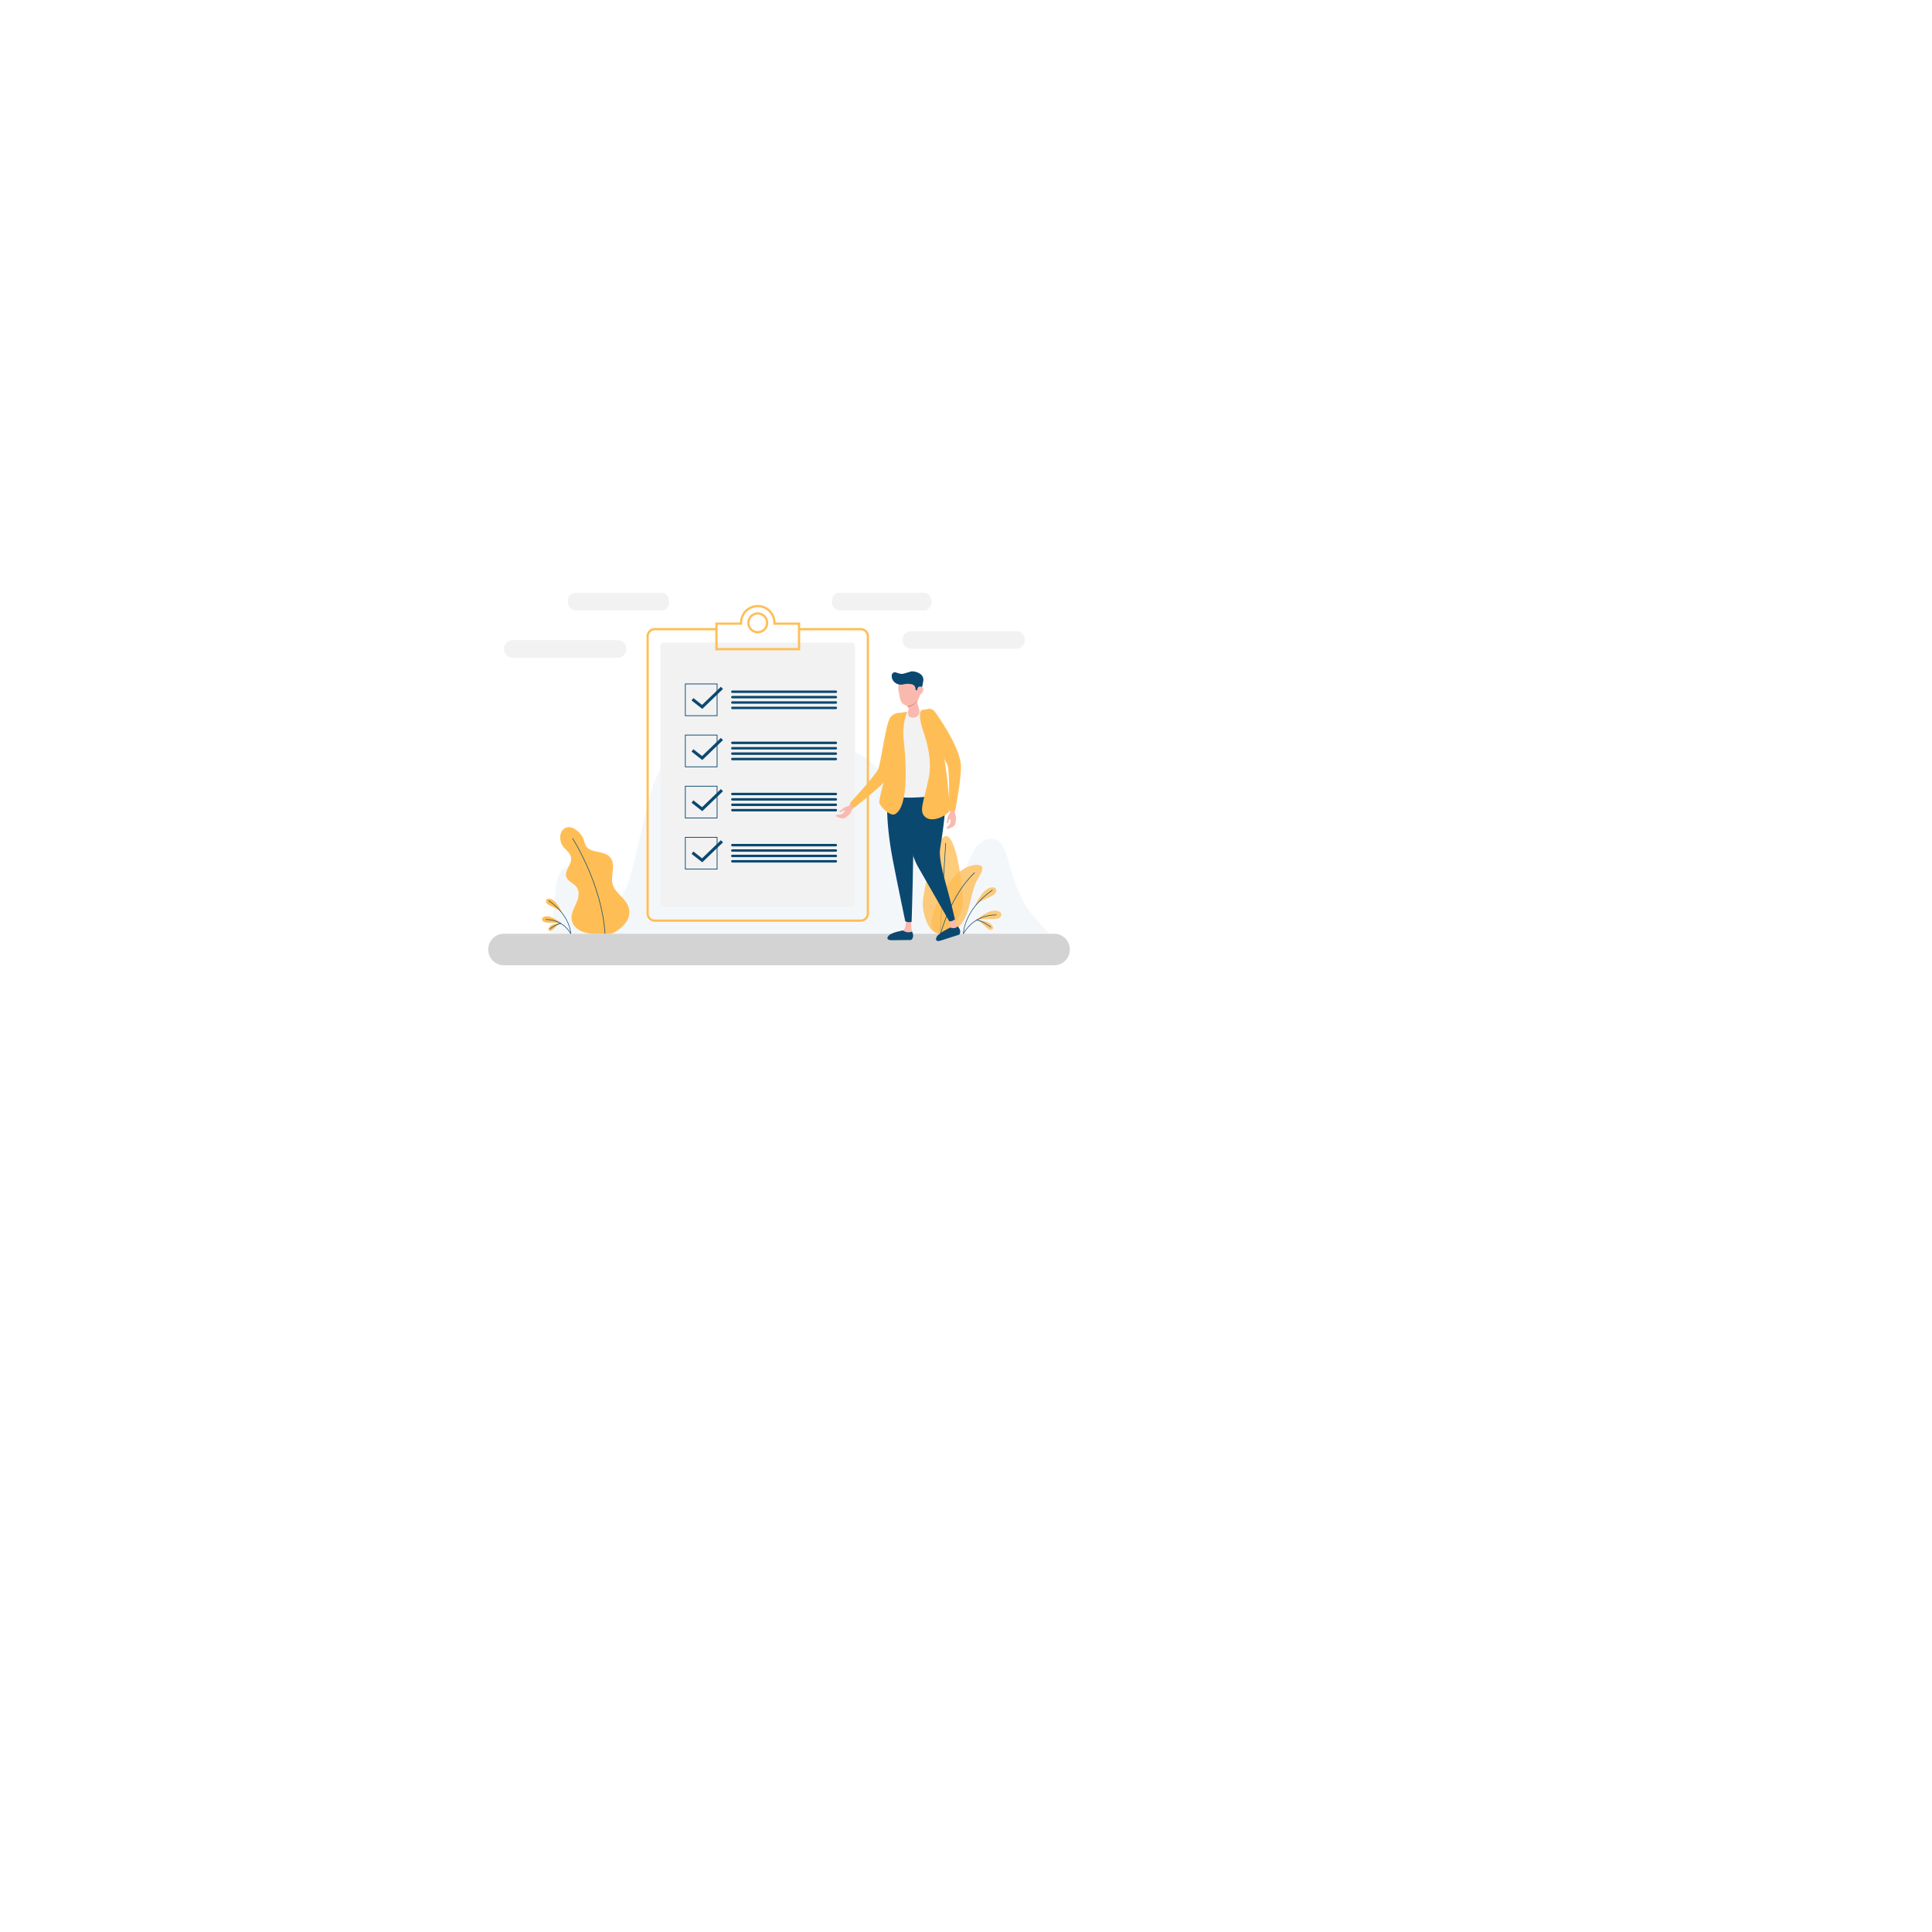 <svg width="310" height="310" viewBox="0 0 310 310" fill="none" xmlns="http://www.w3.org/2000/svg">
<g filter="url(#filter0_d)">
<circle cx="125" cy="125" r="75" fill="white"/>
</g>
<path opacity="0.31" d="M168.288 149.732C168.106 149.734 166.986 148.237 166.771 148.029C165.017 146.332 163.964 144.466 163.173 142.437C162.57 140.89 162.12 139.246 161.63 137.513C161.298 136.343 160.764 135.036 159.606 134.667C158.48 134.309 157.267 135.052 156.575 136.009C155.882 136.966 155.533 138.128 154.941 139.15C153.867 141.003 151.965 141.78 150.393 140.151C148.148 137.824 147.136 134.65 145.712 131.812C144.679 129.751 143.813 127.338 142.511 125.438C140.525 122.542 137.801 120.071 134.18 120.071C131.884 120.418 129.862 122.452 128.492 124.993C127.124 127.533 126.324 130.556 125.644 133.571C125.074 136.099 124.573 138.656 124.11 141.225C123.249 138.129 122.353 135.055 121.384 132.035C120.334 128.763 119.174 125.504 117.563 122.886C115.952 120.269 113.819 118.338 111.677 118.351C108.377 118.99 106.248 122.248 104.851 125.859C103.936 128.226 103.493 131.093 102.844 133.594C101.952 137.039 101.484 140.786 99.769 143.802C98.569 145.912 96.724 145.374 95.481 143.478C94.795 142.431 94.312 141.187 93.544 140.232C92.775 139.277 91.564 138.654 90.589 139.256C89.587 139.875 89.287 141.441 89.152 142.814C88.952 144.853 88.777 146.78 88.448 148.628C88.377 149.03 88.297 149.428 88.209 149.822H122.666C122.642 149.97 122.618 150.118 122.595 150.265L168.288 149.732Z" fill="#DCE6EF"/>
<path opacity="0.77" d="M154.501 145.049C154.411 146.825 152.479 149.93 150.702 149.841C148.926 149.751 147.979 146.5 148.069 144.724C148.158 142.948 150.05 134.059 151.826 134.15C153.601 134.239 154.59 143.273 154.501 145.049Z" fill="#FFBE55"/>
<path d="M150.845 149.745C150.844 149.745 150.842 149.745 150.842 149.745C150.817 149.744 150.797 149.721 150.799 149.696L151.695 135.301C151.696 135.276 151.717 135.254 151.744 135.258C151.77 135.259 151.79 135.282 151.788 135.307L150.892 149.702C150.889 149.726 150.869 149.745 150.845 149.745Z" fill="#0B4870"/>
<path opacity="0.77" d="M150.435 144.678C150.031 145.567 149.722 146.499 149.537 147.471C149.443 147.963 149.382 148.497 149.605 148.947C149.849 149.438 150.389 149.723 150.929 149.813C152.25 150.03 153.57 149.221 154.344 148.129C155.118 147.038 155.453 145.703 155.761 144.402C156.003 143.377 156.241 142.337 156.698 141.382C156.893 140.972 158.04 139.391 157.497 138.981C156.756 138.399 154.609 139.032 153.235 140.534C152.101 141.769 151.127 143.159 150.435 144.678Z" fill="#FFBE55"/>
<path d="M150.929 149.859C150.926 149.859 150.922 149.859 150.917 149.857C150.892 149.851 150.877 149.825 150.883 149.801C150.899 149.738 152.526 143.541 156.34 140.013C156.359 139.996 156.388 139.996 156.406 140.016C156.424 140.035 156.423 140.064 156.404 140.082C152.609 143.591 150.991 149.762 150.975 149.824C150.97 149.845 150.951 149.859 150.929 149.859Z" fill="#0B4870"/>
<path opacity="0.77" d="M159.771 143.216C159.635 143.461 159.38 143.627 159.147 143.757C158.861 143.919 158.556 144.06 158.261 144.197C157.882 144.373 157.491 144.555 157.13 144.782C156.867 144.947 156.633 145.134 156.436 145.334C156.746 144.63 157.109 144.015 157.536 143.465C158.098 142.742 158.674 142.375 159.252 142.375C159.265 142.375 159.278 142.375 159.292 142.377C159.47 142.381 159.609 142.426 159.704 142.508C159.9 142.676 159.892 142.999 159.771 143.216Z" fill="#FFBE55"/>
<path opacity="0.77" d="M160.415 147.228C160.187 147.39 159.885 147.431 159.619 147.451C159.292 147.474 158.955 147.471 158.631 147.47C158.214 147.467 157.782 147.464 157.359 147.515C157.05 147.552 156.758 147.621 156.495 147.717C157.076 147.213 157.667 146.812 158.288 146.498C159.106 146.084 159.783 146 160.306 146.247C160.318 146.253 160.33 146.259 160.342 146.265C160.501 146.346 160.607 146.445 160.659 146.561C160.763 146.795 160.617 147.084 160.415 147.228Z" fill="#FFBE55"/>
<path opacity="0.77" d="M158.896 149.203C158.706 149.176 158.536 149.055 158.395 148.94C158.222 148.797 158.055 148.639 157.895 148.485C157.689 148.289 157.475 148.085 157.241 147.911C157.07 147.785 156.893 147.682 156.717 147.607C157.243 147.629 157.724 147.706 158.181 147.841C158.781 148.018 159.157 148.295 159.301 148.661C159.305 148.67 159.307 148.678 159.311 148.686C159.352 148.801 159.358 148.9 159.33 148.982C159.272 149.149 159.063 149.225 158.896 149.203Z" fill="#FFBE55"/>
<path d="M154.575 149.895C154.55 149.892 154.528 149.874 154.528 149.848C154.528 149.809 154.599 145.989 159.202 142.788C159.224 142.773 159.253 142.778 159.267 142.8C159.282 142.822 159.277 142.851 159.255 142.865C154.692 146.039 154.62 149.81 154.62 149.848C154.622 149.873 154.601 149.895 154.575 149.895Z" fill="#0B4870"/>
<path d="M154.574 149.895C154.567 149.895 154.561 149.893 154.554 149.89C154.53 149.879 154.52 149.851 154.531 149.827C154.545 149.797 156.012 146.75 159.857 146.75C159.883 146.75 159.904 146.771 159.904 146.797C159.904 146.824 159.883 146.844 159.857 146.844C156.073 146.844 154.63 149.837 154.616 149.867C154.609 149.884 154.592 149.895 154.574 149.895Z" fill="#0B4870"/>
<path d="M158.983 148.815C158.973 148.815 158.963 148.812 158.955 148.806C157.433 147.658 156.684 147.692 156.678 147.693C156.652 147.695 156.63 147.675 156.628 147.649C156.627 147.624 156.646 147.601 156.671 147.599C156.703 147.595 157.454 147.557 159.012 148.731C159.032 148.747 159.037 148.776 159.021 148.797C159.012 148.808 158.997 148.815 158.983 148.815Z" fill="#0B4870"/>
<path d="M100.083 144.288C99.413 143.515 98.566 142.849 98.298 141.874C98.103 141.161 98.257 140.408 98.333 139.673C98.409 138.939 98.382 138.126 97.907 137.562C97.516 137.097 96.897 136.894 96.302 136.766C95.708 136.638 95.087 136.558 94.559 136.255C93.702 135.763 93.873 134.927 93.412 134.194C92.896 133.372 91.694 132.322 90.664 132.868C89.574 133.447 89.747 135.204 90.471 135.979C90.952 136.494 91.569 136.987 91.64 137.689C91.746 138.744 90.538 139.694 90.869 140.702C91.115 141.446 92.052 141.702 92.516 142.333C92.975 142.959 92.882 143.835 92.613 144.562C92.343 145.289 91.918 145.96 91.751 146.716C91.407 148.265 92.622 149.334 94.007 149.68C95.279 149.997 98.022 149.848 98.022 149.848C99.001 149.505 100.086 148.646 100.625 147.705C101.032 146.995 101.088 146.095 100.774 145.339C100.611 144.951 100.362 144.61 100.083 144.288Z" fill="#FFBE55"/>
<path d="M97.078 149.855C97.053 149.855 97.032 149.836 97.031 149.81C96.528 141.88 91.891 134.636 91.844 134.563C91.83 134.541 91.836 134.513 91.859 134.498C91.881 134.484 91.91 134.49 91.924 134.513C91.971 134.585 96.621 141.851 97.126 149.804C97.127 149.83 97.108 149.853 97.082 149.854C97.08 149.855 97.079 149.855 97.078 149.855Z" fill="#0B4870"/>
<path d="M87.712 144.297C87.785 144.236 87.89 144.202 88.025 144.199C88.034 144.199 88.045 144.199 88.055 144.199C88.49 144.199 88.927 144.476 89.352 145.022C89.675 145.438 89.949 145.904 90.183 146.435C90.035 146.283 89.858 146.142 89.659 146.018C89.386 145.847 89.089 145.709 88.804 145.576C88.581 145.472 88.35 145.365 88.134 145.243C87.958 145.144 87.765 145.017 87.662 144.833C87.57 144.669 87.564 144.424 87.712 144.297Z" fill="#FFBE55"/>
<path d="M86.991 147.362C87.03 147.275 87.111 147.2 87.231 147.138C87.24 147.134 87.249 147.13 87.258 147.125C87.652 146.938 88.165 147.002 88.783 147.315C89.253 147.552 89.7 147.856 90.14 148.237C89.941 148.163 89.72 148.112 89.487 148.084C89.166 148.045 88.841 148.048 88.525 148.05C88.279 148.051 88.025 148.054 87.777 148.036C87.576 148.021 87.348 147.99 87.176 147.867C87.021 147.758 86.912 147.539 86.991 147.362Z" fill="#FFBE55"/>
<path d="M87.994 149.194C87.973 149.133 87.978 149.058 88.009 148.971C88.011 148.965 88.014 148.958 88.016 148.952C88.125 148.674 88.409 148.466 88.864 148.332C89.209 148.23 89.573 148.172 89.971 148.155C89.837 148.211 89.703 148.289 89.574 148.385C89.397 148.517 89.235 148.67 89.08 148.819C88.958 148.935 88.832 149.055 88.701 149.163C88.595 149.25 88.466 149.341 88.322 149.362C88.196 149.377 88.039 149.32 87.994 149.194Z" fill="#FFBE55"/>
<path d="M91.59 149.895C91.565 149.895 91.543 149.874 91.543 149.848C91.543 149.819 91.487 146.971 88.044 144.577C88.022 144.563 88.017 144.533 88.032 144.512C88.046 144.49 88.076 144.486 88.097 144.5C91.583 146.924 91.637 149.819 91.637 149.848C91.638 149.873 91.617 149.895 91.59 149.895C91.591 149.895 91.591 149.895 91.59 149.895Z" fill="#0B4870"/>
<path d="M91.591 149.895C91.573 149.895 91.556 149.885 91.549 149.868C91.538 149.845 90.45 147.589 87.597 147.589C87.57 147.589 87.55 147.569 87.55 147.542C87.55 147.516 87.57 147.495 87.597 147.495C90.511 147.495 91.623 149.806 91.634 149.829C91.644 149.853 91.635 149.88 91.611 149.891C91.605 149.892 91.597 149.895 91.591 149.895Z" fill="#0B4870"/>
<path d="M88.257 149.079C88.243 149.079 88.23 149.073 88.22 149.059C88.204 149.039 88.208 149.009 88.23 148.993C89.41 148.102 89.983 148.133 90.007 148.135C90.032 148.137 90.053 148.159 90.05 148.185C90.048 148.211 90.026 148.232 90 148.229C89.993 148.229 89.432 148.204 88.286 149.068C88.276 149.076 88.267 149.079 88.257 149.079Z" fill="#0B4870"/>
<path d="M138.114 147.905H105.054C104.326 147.905 103.734 147.313 103.734 146.585V102.091C103.734 101.363 104.326 100.771 105.054 100.771H114.935V101.133H105.054C104.526 101.133 104.095 101.563 104.095 102.091V146.585C104.095 147.113 104.526 147.543 105.054 147.543H138.114C138.642 147.543 139.073 147.113 139.073 146.585V102.091C139.073 101.563 138.642 101.133 138.114 101.133H128.235V100.771H138.114C138.843 100.771 139.435 101.363 139.435 102.091V146.585C139.435 147.312 138.843 147.905 138.114 147.905Z" fill="#FFBE55"/>
<path d="M136.735 145.566H106.433C106.177 145.566 105.968 145.357 105.968 145.1V103.576C105.968 103.319 106.177 103.11 106.433 103.11H136.735C136.992 103.11 137.2 103.319 137.2 103.576V145.1C137.2 145.357 136.992 145.566 136.735 145.566Z" fill="#F2F2F2"/>
<path d="M128.392 104.342H114.776V99.887H118.718C118.744 98.329 120.02 97.069 121.584 97.069C123.148 97.069 124.424 98.329 124.45 99.887H128.392V104.342ZM115.138 103.981H128.03V100.249H124.073L124.085 100.01C124.086 99.986 124.088 99.961 124.088 99.935C124.088 98.555 122.965 97.431 121.584 97.431C120.203 97.431 119.08 98.555 119.08 99.935C119.08 99.961 119.082 99.986 119.083 100.01L119.095 100.249H115.138V103.981Z" fill="#FFBE55"/>
<path d="M121.584 101.625C120.653 101.625 119.895 100.867 119.895 99.935C119.895 99.003 120.652 98.246 121.584 98.246C122.516 98.246 123.273 99.003 123.273 99.935C123.273 100.867 122.515 101.625 121.584 101.625ZM121.584 98.609C120.852 98.609 120.257 99.205 120.257 99.936C120.257 100.668 120.852 101.264 121.584 101.264C122.316 101.264 122.912 100.668 122.912 99.936C122.912 99.205 122.316 98.609 121.584 98.609Z" fill="#FFBE55"/>
<path d="M169.132 154.887H80.868C79.469 154.887 78.336 153.753 78.336 152.355C78.336 150.956 79.469 149.823 80.868 149.823H169.132C170.531 149.823 171.664 150.956 171.664 152.355C171.664 153.753 170.531 154.887 169.132 154.887Z" fill="#D3D3D3"/>
<path d="M115.122 114.897H109.905V109.679H115.122V114.897ZM110.025 114.776H115.002V109.8H110.025V114.776Z" fill="#0B4870"/>
<path d="M112.685 113.746L110.961 112.392L111.259 112.014L112.653 113.107L115.671 110.2L116.005 110.547L112.685 113.746Z" fill="#0B4870"/>
<path d="M134.116 111.187H117.508C117.4 111.187 117.312 111.099 117.312 110.99C117.312 110.882 117.4 110.794 117.508 110.794H134.116C134.224 110.794 134.312 110.882 134.312 110.99C134.312 111.099 134.224 111.187 134.116 111.187Z" fill="#0B4870"/>
<path d="M134.116 112.052H117.508C117.4 112.052 117.312 111.964 117.312 111.856C117.312 111.747 117.4 111.659 117.508 111.659H134.116C134.224 111.659 134.312 111.747 134.312 111.856C134.312 111.964 134.224 112.052 134.116 112.052Z" fill="#0B4870"/>
<path d="M134.116 112.917H117.508C117.4 112.917 117.312 112.829 117.312 112.72C117.312 112.612 117.4 112.524 117.508 112.524H134.116C134.224 112.524 134.312 112.612 134.312 112.72C134.312 112.829 134.224 112.917 134.116 112.917Z" fill="#0B4870"/>
<path d="M134.116 113.783H117.508C117.4 113.783 117.312 113.695 117.312 113.586C117.312 113.478 117.4 113.39 117.508 113.39H134.116C134.224 113.39 134.312 113.478 134.312 113.586C134.312 113.695 134.224 113.783 134.116 113.783Z" fill="#0B4870"/>
<path d="M115.122 123.102H109.905V117.885H115.122V123.102ZM110.025 122.982H115.002V118.005H110.025V122.982Z" fill="#0B4870"/>
<path d="M112.685 121.952L110.961 120.598L111.259 120.219L112.653 121.313L115.671 118.406L116.005 118.753L112.685 121.952Z" fill="#0B4870"/>
<path d="M134.116 119.392H117.508C117.4 119.392 117.312 119.304 117.312 119.195C117.312 119.087 117.4 118.999 117.508 118.999H134.116C134.224 118.999 134.312 119.087 134.312 119.195C134.312 119.304 134.224 119.392 134.116 119.392Z" fill="#0B4870"/>
<path d="M134.116 120.258H117.508C117.4 120.258 117.312 120.17 117.312 120.061C117.312 119.953 117.4 119.865 117.508 119.865H134.116C134.224 119.865 134.312 119.953 134.312 120.061C134.312 120.17 134.224 120.258 134.116 120.258Z" fill="#0B4870"/>
<path d="M134.116 121.122H117.508C117.4 121.122 117.312 121.034 117.312 120.926C117.312 120.817 117.4 120.729 117.508 120.729H134.116C134.224 120.729 134.312 120.817 134.312 120.926C134.312 121.034 134.224 121.122 134.116 121.122Z" fill="#0B4870"/>
<path d="M134.116 121.988H117.508C117.4 121.988 117.312 121.9 117.312 121.791C117.312 121.683 117.4 121.595 117.508 121.595H134.116C134.224 121.595 134.312 121.683 134.312 121.791C134.312 121.9 134.224 121.988 134.116 121.988Z" fill="#0B4870"/>
<path d="M115.122 131.308H109.905V126.09H115.122V131.308ZM110.025 131.187H115.002V126.211H110.025V131.187Z" fill="#0B4870"/>
<path d="M112.685 130.157L110.961 128.803L111.259 128.425L112.653 129.518L115.671 126.611L116.005 126.958L112.685 130.157Z" fill="#0B4870"/>
<path d="M134.116 127.597H117.508C117.4 127.597 117.312 127.509 117.312 127.401C117.312 127.292 117.4 127.204 117.508 127.204H134.116C134.224 127.204 134.312 127.292 134.312 127.401C134.312 127.509 134.224 127.597 134.116 127.597Z" fill="#0B4870"/>
<path d="M134.116 128.463H117.508C117.4 128.463 117.312 128.375 117.312 128.267C117.312 128.158 117.4 128.07 117.508 128.07H134.116C134.224 128.07 134.312 128.158 134.312 128.267C134.312 128.375 134.224 128.463 134.116 128.463Z" fill="#0B4870"/>
<path d="M134.116 129.328H117.508C117.4 129.328 117.312 129.24 117.312 129.131C117.312 129.023 117.4 128.935 117.508 128.935H134.116C134.224 128.935 134.312 129.023 134.312 129.131C134.312 129.24 134.224 129.328 134.116 129.328Z" fill="#0B4870"/>
<path d="M134.116 130.193H117.508C117.4 130.193 117.312 130.105 117.312 129.997C117.312 129.888 117.4 129.8 117.508 129.8H134.116C134.224 129.8 134.312 129.888 134.312 129.997C134.312 130.105 134.224 130.193 134.116 130.193Z" fill="#0B4870"/>
<path d="M115.122 139.513H109.905V134.296H115.122V139.513ZM110.025 139.392H115.002V134.416H110.025V139.392Z" fill="#0B4870"/>
<path d="M112.685 138.363L110.961 137.009L111.259 136.63L112.653 137.724L115.671 134.816L116.005 135.164L112.685 138.363Z" fill="#0B4870"/>
<path d="M134.116 135.803H117.508C117.4 135.803 117.312 135.715 117.312 135.606C117.312 135.498 117.4 135.41 117.508 135.41H134.116C134.224 135.41 134.312 135.498 134.312 135.606C134.312 135.715 134.224 135.803 134.116 135.803Z" fill="#0B4870"/>
<path d="M134.116 136.668H117.508C117.4 136.668 117.312 136.58 117.312 136.472C117.312 136.363 117.4 136.275 117.508 136.275H134.116C134.224 136.275 134.312 136.363 134.312 136.472C134.312 136.58 134.224 136.668 134.116 136.668Z" fill="#0B4870"/>
<path d="M134.116 137.533H117.508C117.4 137.533 117.312 137.445 117.312 137.336C117.312 137.228 117.4 137.14 117.508 137.14H134.116C134.224 137.14 134.312 137.228 134.312 137.336C134.312 137.445 134.224 137.533 134.116 137.533Z" fill="#0B4870"/>
<path d="M134.116 138.399H117.508C117.4 138.399 117.312 138.311 117.312 138.202C117.312 138.094 117.4 138.006 117.508 138.006H134.116C134.224 138.006 134.312 138.094 134.312 138.202C134.312 138.311 134.224 138.399 134.116 138.399Z" fill="#0B4870"/>
<path d="M134.956 129.982C135.226 129.791 135.475 129.569 135.589 129.504C135.637 129.477 135.787 129.443 135.829 129.43C135.955 129.393 136.155 129.354 136.242 129.256L136.613 128.849C136.789 128.649 137.019 128.582 137.218 128.758C137.434 128.949 137.37 129.22 137.155 129.413L136.901 129.703C136.73 129.857 136.644 130.074 136.549 130.284C136.356 130.712 135.918 131.034 135.545 131.259C135.309 131.4 134.954 131.3 134.487 131.141C134.258 131.063 133.926 130.873 134.212 130.766C134.452 130.677 135.173 130.871 135.492 130.207C135.507 130.174 135.541 130.087 135.508 130.057C135.412 129.967 135.199 130.172 135.056 130.237C134.856 130.328 134.696 130.297 134.646 130.223C134.593 130.146 134.763 130.12 134.956 129.982Z" fill="#FAB9AF"/>
<path d="M145.104 115.406C145.104 115.406 144.508 122.556 142.37 124.969C141.083 126.423 137.932 128.916 137.202 129.488C137.11 129.56 136.979 129.564 136.883 129.496C136.821 129.453 136.752 129.4 136.691 129.347C136.63 129.293 136.559 129.214 136.495 129.14C136.389 129.015 136.393 128.831 136.504 128.712C137.322 127.823 140.529 124.301 140.92 123.375C141.367 122.312 142.138 116.041 142.846 115.133C143.553 114.223 144.91 114.026 145.104 115.406Z" fill="#FFBE55"/>
<path d="M142.404 127.217L144.227 114.412L149.143 113.737L151.701 127.126L142.404 127.217Z" fill="#FAB9AF"/>
<path d="M146.205 147.061L146.2 148.504C146.199 148.799 146.239 149.09 146.318 149.372L146.444 149.817C146.546 150.183 146.272 150.544 145.893 150.543C144.91 150.54 143.229 150.542 142.796 150.543C142.725 150.543 142.656 150.495 142.65 150.425C142.614 150.004 143.831 149.721 144.748 149.366C145.446 149.096 145.409 147.841 145.323 147.108C145.291 146.831 145.522 146.596 145.8 146.618C146.029 146.638 146.206 146.831 146.205 147.061Z" fill="#FAB9AF"/>
<path d="M152.962 146.656L153.459 148.307C153.481 148.38 153.513 148.449 153.557 148.512L153.909 149.035C154.133 149.368 153.971 149.821 153.588 149.938C153.588 149.938 152.877 150.188 152.145 150.429C151.395 150.675 150.45 150.47 150.45 150.271C150.45 149.831 150.86 150.18 151.548 149.721C151.778 149.567 152.016 149.406 152.228 149.24C152.819 148.776 152.303 147.601 151.941 146.939C151.811 146.702 151.949 146.406 152.215 146.35L152.386 146.313C152.637 146.262 152.887 146.41 152.962 146.656Z" fill="#FAB9AF"/>
<path d="M147.882 127.342L142.433 126.885C142.433 126.885 141.885 130.85 143.262 138.029C143.908 141.395 145.254 147.828 145.254 147.828C145.588 147.974 145.927 148.01 146.271 147.924C146.271 147.924 146.374 145.087 146.437 142.031C146.497 139.1 146.513 135.969 146.7 134.944C147.081 132.851 147.882 127.342 147.882 127.342Z" fill="#0B4870"/>
<path d="M146.757 127.41C146.194 130.43 144.938 134.944 147.359 139.185C149.779 143.426 152.322 147.835 152.322 147.835C152.65 147.849 152.947 147.73 153.223 147.521C153.223 147.521 152.798 145.599 152.185 143.353C151.483 140.785 150.594 137.765 150.847 136.19C151.322 133.238 151.867 129.307 151.702 127.397C151.536 125.487 147.053 125.824 146.757 127.41Z" fill="#0B4870"/>
<path d="M142.216 126.892L144.227 114.412L149.145 113.737L151.787 126.915C151.836 127.162 151.676 127.403 151.427 127.45C150.512 127.624 148.304 127.985 145.832 127.985C143.988 127.985 142.951 127.627 142.479 127.399C142.289 127.308 142.182 127.102 142.216 126.892Z" fill="#F2F2F2"/>
<path d="M151.948 131.722C152.023 131.4 152.064 131.069 152.106 130.945C152.124 130.893 152.215 130.769 152.238 130.73C152.307 130.619 152.432 130.457 152.432 130.327L152.441 129.776C152.441 129.51 152.57 129.308 152.836 129.308C153.124 129.308 153.255 129.554 153.221 129.841V130.227C153.195 130.456 153.275 130.676 153.342 130.896C153.48 131.345 153.365 131.875 153.234 132.293C153.152 132.554 152.818 132.715 152.363 132.903C152.14 132.996 151.765 133.073 151.908 132.804C152.029 132.578 152.698 132.248 152.498 131.538C152.488 131.503 152.457 131.415 152.412 131.414C152.28 131.41 152.256 131.704 152.192 131.848C152.102 132.049 151.961 132.131 151.875 132.109C151.784 132.085 151.894 131.953 151.948 131.722Z" fill="#FAB9AF"/>
<path d="M147.609 114.514C147.609 115.414 147.773 116.304 148.079 117.149C148.679 118.802 149.581 121.928 149.045 124.682C148.274 128.647 147.282 130.25 148.567 131.175C149.853 132.098 152.317 130.557 152.388 130.042C152.459 129.529 151.908 123.214 151.285 120.478C150.66 117.742 148.912 113.809 148.912 113.809L148.172 113.889C147.851 113.922 147.609 114.192 147.609 114.514Z" fill="#FFBE55"/>
<path d="M149.919 114.077C149.919 114.077 154.202 119.834 154.193 123.057C154.188 125 153.475 128.954 153.306 129.865C153.284 129.981 153.19 130.07 153.072 130.082C152.997 130.091 152.909 130.097 152.83 130.097C152.749 130.097 152.643 130.085 152.545 130.072C152.383 130.049 152.265 129.908 152.269 129.744C152.294 128.537 152.371 123.774 152.051 122.82C151.683 121.726 148.114 116.515 148.044 115.365C147.973 114.215 148.861 113.17 149.919 114.077Z" fill="#FFBE55"/>
<path d="M145.561 114.229C145.561 114.229 144.709 116.071 145.005 118.719C145.303 121.367 145.991 129.43 143.582 130.648C142.819 131.034 141.077 129.326 141.077 128.692C141.077 128.058 141.658 125.938 142.209 124.01C142.76 122.082 144.088 114.43 144.088 114.43L145.561 114.229Z" fill="#FFBE55"/>
<path d="M146.247 108.517C147.344 108.517 147.754 109.298 147.775 110.743C147.783 111.284 147.54 111.819 147.343 112.162C147.197 112.416 147.158 112.718 147.241 112.999L147.482 113.814C147.646 114.57 147.287 114.986 146.756 115.137C146.493 115.211 146.178 115.153 145.949 115.005C145.677 114.829 145.654 114.449 145.705 114.129L145.767 113.896C145.852 113.582 145.67 113.245 145.352 113.176C144.507 112.992 144.387 112.11 144.16 110.743C143.924 109.317 145.15 108.517 146.247 108.517Z" fill="#FAB9AF"/>
<path d="M143.692 107.883L144.322 108.074C144.553 108.144 144.799 108.147 145.032 108.079L146.288 107.715C147.049 107.715 148.307 108.144 148.148 109.243L148.008 110.019C147.952 110.329 147.693 110.562 147.378 110.588C147.349 110.696 147.252 110.77 147.141 110.77C147.005 110.77 146.895 110.661 146.895 110.525C146.895 110.174 146.649 109.876 146.308 109.799C145.888 109.705 145.441 109.682 144.972 109.808C144.099 110.043 143.177 109.502 143.091 108.601C143.085 108.545 143.082 108.487 143.082 108.428C143.081 108.063 143.381 107.797 143.692 107.883Z" fill="#0B4870"/>
<path d="M147.171 110.769C147.171 111.104 147.295 111.376 147.618 111.376C147.941 111.376 148.148 110.915 148.148 110.58C148.148 110.245 147.94 110.163 147.618 110.163C147.295 110.163 147.171 110.435 147.171 110.769Z" fill="#FAB9AF"/>
<path d="M147.303 112.24C147.303 112.24 146.484 113.366 145.465 113.215C145.465 113.215 145.677 113.316 145.728 113.48C145.728 113.48 146.696 113.409 147.303 112.24Z" fill="#E8948B"/>
<path d="M149.477 96.536C149.477 97.319 148.961 97.954 148.323 97.954H134.641C134.005 97.954 133.487 97.32 133.487 96.536C133.487 95.754 134.003 95.118 134.641 95.118H148.323C148.961 95.12 149.477 95.754 149.477 96.536Z" fill="#F2F2F2"/>
<path d="M100.502 104.128C100.502 104.91 99.868 105.546 99.084 105.546H82.273C81.49 105.546 80.855 104.912 80.855 104.128C80.855 103.345 81.489 102.71 82.273 102.71H99.085C99.868 102.71 100.502 103.344 100.502 104.128Z" fill="#F2F2F2"/>
<path d="M107.375 96.531C107.375 97.314 106.849 97.949 106.202 97.949H92.291C91.643 97.949 91.117 97.315 91.117 96.531C91.117 95.749 91.643 95.113 92.291 95.113H106.202C106.849 95.113 107.375 95.748 107.375 96.531Z" fill="#F2F2F2"/>
<path d="M164.456 102.676C164.456 103.459 163.822 104.094 163.038 104.094H146.227C145.444 104.094 144.809 103.46 144.809 102.676C144.809 101.894 145.443 101.258 146.227 101.258H163.039C163.822 101.259 164.456 101.894 164.456 102.676Z" fill="#F2F2F2"/>
<path d="M146.351 149.486C146.351 149.486 145.589 149.822 144.879 149.299C144.879 149.299 143.125 149.58 142.623 150.099C142.12 150.617 142.484 150.874 143.116 150.863C143.746 150.852 146.184 150.827 146.184 150.827C146.184 150.827 146.81 150.445 146.351 149.486Z" fill="#0B4870"/>
<path d="M153.677 148.635C153.677 148.635 153.306 149.123 152.474 148.833C152.474 148.833 150.624 149.679 150.298 150.323C149.971 150.967 150.394 151.104 150.994 150.907C151.595 150.711 153.915 149.966 153.915 149.966C153.915 149.966 154.4 149.413 153.677 148.635Z" fill="#0B4870"/>
<defs>
<filter id="filter0_d" x="0" y="0" width="310" height="310" filterUnits="userSpaceOnUse" color-interpolation-filters="sRGB">
<feFlood flood-opacity="0" result="BackgroundImageFix"/>
<feColorMatrix in="SourceAlpha" type="matrix" values="0 0 0 0 0 0 0 0 0 0 0 0 0 0 0 0 0 0 127 0"/>
<feOffset dx="30" dy="30"/>
<feGaussianBlur stdDeviation="40"/>
<feColorMatrix type="matrix" values="0 0 0 0 0.216 0 0 0 0 0.329 0 0 0 0 0.667 0 0 0 0.1 0"/>
<feBlend mode="normal" in2="BackgroundImageFix" result="effect1_dropShadow"/>
<feBlend mode="normal" in="SourceGraphic" in2="effect1_dropShadow" result="shape"/>
</filter>
</defs>
</svg>
